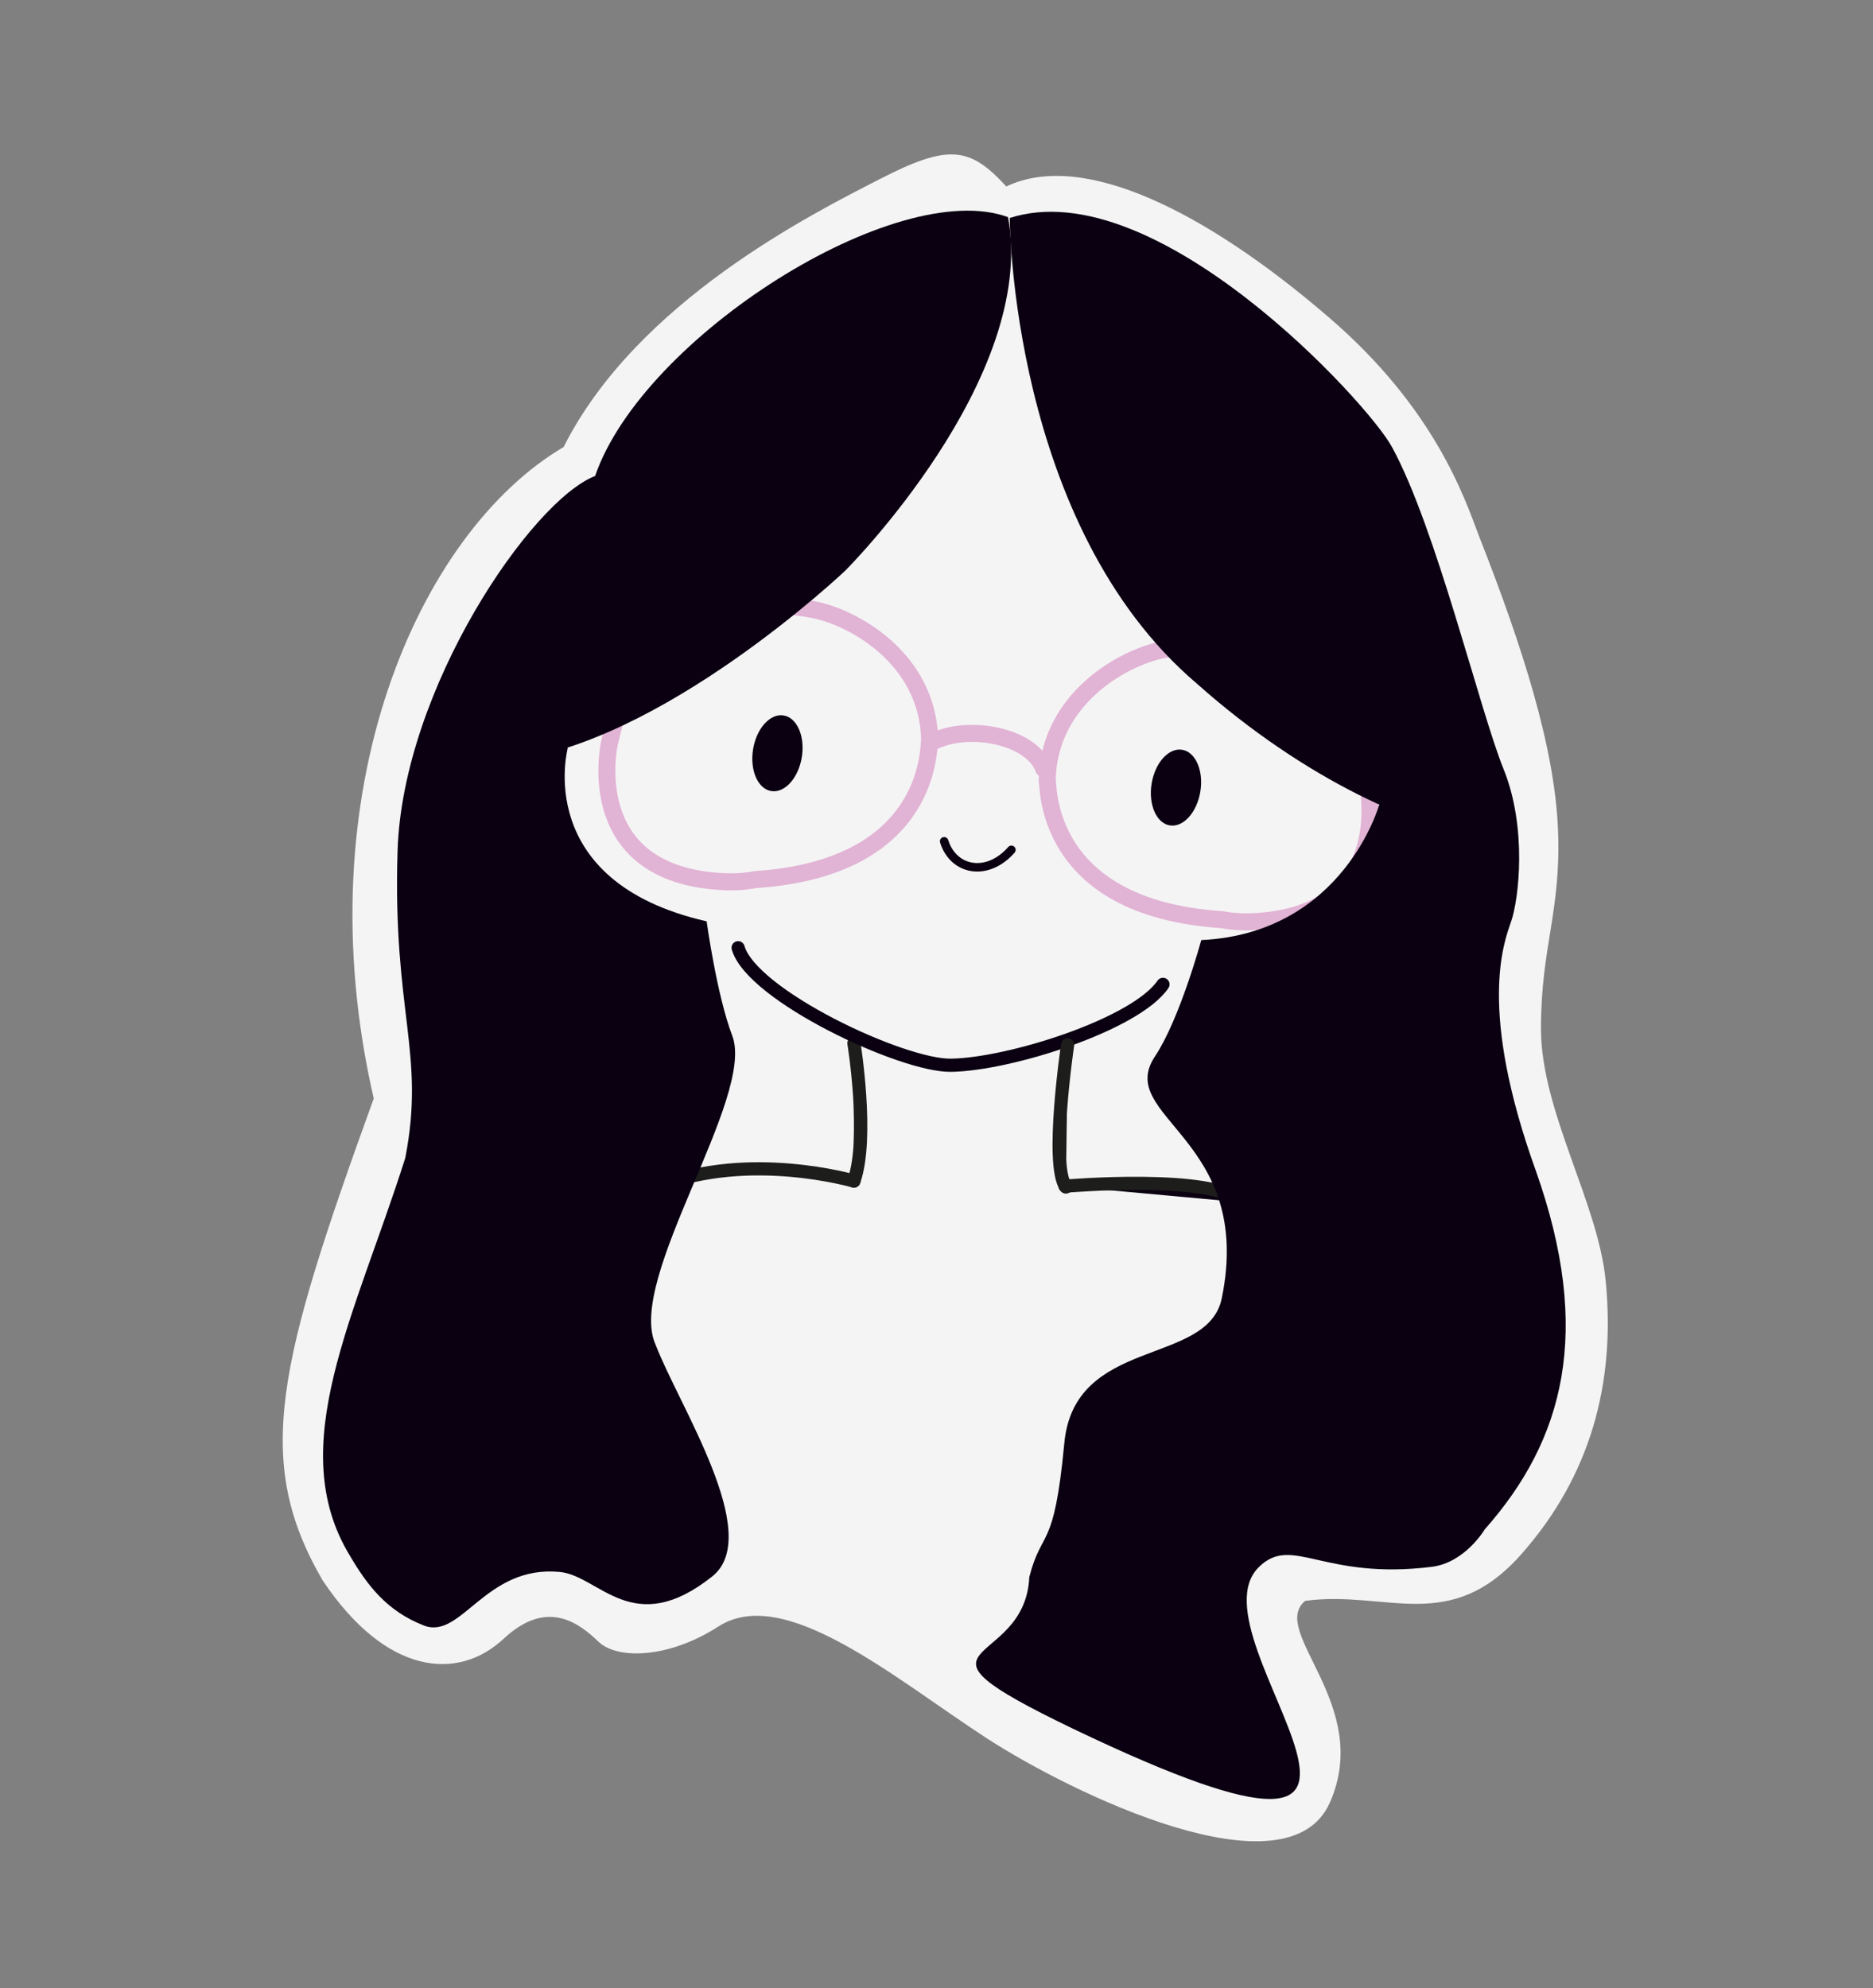<?xml version="1.0" encoding="utf-8"?>
<!-- Generator: Adobe Illustrator 26.5.0, SVG Export Plug-In . SVG Version: 6.00 Build 0)  -->
<svg version="1.1" id="Calque_1" xmlns="http://www.w3.org/2000/svg" xmlns:xlink="http://www.w3.org/1999/xlink" x="0px" y="0px"
	 viewBox="0 0 220 233.5" style="enable-background:new 0 0 220 233.5;" xml:space="preserve">
<rect x="0" y="0" width="220" height="233.5" fill="#808080" stroke="none"/>
<style type="text/css">
	.st0{fill:#F5F4F5;}
	.st1{fill:none;stroke:#1D1D1B;stroke-width:1.55;stroke-linecap:round;stroke-miterlimit:10;}
	.st2{fill:#0A0011;stroke:#1D1D1B;stroke-width:1.55;stroke-linecap:round;stroke-miterlimit:10;}
	.st3{fill:#0A0011;}
	.st4{fill:none;stroke:#0A0011;stroke-width:1.55;stroke-linecap:round;stroke-miterlimit:10;}
	.st5{fill:none;stroke:#0A0011;stroke-linecap:round;stroke-miterlimit:10;}
	.st6{fill:none;stroke:#E1B3D4;stroke-width:2;stroke-linecap:round;stroke-miterlimit:10;}
</style>
<g>
	<g>
		<path class="st0" d="M183,97.4c-0.4-9.6-4.1-21.3-9.3-34.5c-1.7-4.5-5.2-15-17.7-25.7c-14.3-12.3-28.8-19.6-37.8-15.3
			c-4.3-4.7-6.8-5-14.8-0.9S74.8,35.4,66.2,52.5c-17,10-30.6,40.5-22.3,76.5c-11.3,31.2-14.2,42.5-6,56.6
			c7.5,11.2,15.9,11.8,21.2,6.9c5.2-4.9,9-1.8,11.2,0.3c2.2,2.1,8.2,2,14.1-1.8c7.8-5,20.8,6.2,31.6,13.2
			c9.9,6.4,35.2,18.7,40.2,7.5c5.1-11.5-7.2-20.1-2.9-23.7c9.6-1.3,17,4.1,25.5-5.6c7.9-9,11-19.8,9.8-32
			c-0.9-9.2-7.6-19.9-7.6-29.6S183.4,107,183,97.4z"/>
		<g>
			<path class="st1" d="M100.3,138.7c0,0-12.3-3.6-22.9,0.6"/>
			<path class="st2" d="M100.3,122.5c0,0,1.8,11.1,0,16.2"/>
			<path class="st2" d="M125.1,139.3c0,0,17.5-1.5,20.8,1.9"/>
			<ellipse transform="matrix(0.161 -0.987 0.987 0.161 -10.618 164.242)" class="st3" cx="91.2" cy="88.4" rx="4.5" ry="2.9"/>
			<g>
				<path class="st4" d="M136.6,115.6c-3.2,4.7-18,9.4-24.9,9.5c-5.7,0.1-23.4-8.2-25-13.8"/>
				<path class="st2" d="M125.4,122.7c0,0-2.1,14.1-0.2,16.7"/>
				<path class="st5" d="M110.9,98.8c1.1,3.5,5.1,4.2,7.9,1"/>
			</g>
			<ellipse transform="matrix(0.161 -0.987 0.987 0.161 24.696 213.92)" class="st3" cx="138.1" cy="92.4" rx="4.5" ry="2.9"/>
		</g>
		<g>
			<path class="st6" d="M109.6,87.1c4.1-2.1,11.6-0.7,13,3.2"/>
			<path class="st6" d="M84.3,103.5c-16.2-1.2-12.7-16.3-12.7-16.3c0.8-3.1,3.6-19.4,24-15.6c4.6,0.9,13.4,5.7,13.6,15.3
				c-0.2,0.3,0.7,15-20.5,16.4C87.1,103.6,85.7,103.6,84.3,103.5z"/>
			<path class="st6" d="M147.9,108.2c16.2-1.2,12.7-16.3,12.7-16.3c-0.8-3.1-3.6-19.4-24-15.6c-4.6,0.9-13.4,5.7-13.6,15.3
				c0.2,0.3-0.7,15,20.5,16.4C145.1,108.3,146.6,108.3,147.9,108.2z"/>
		</g>
		<g>
			<path class="st3" d="M66.7,87.8c0,0-4.3,15.7,16.3,20.4c0,0,1.2,8.7,3,13.4c2.8,7.2-12.5,28.6-9,36.3c2.7,7.1,12.7,22.3,6.7,27.2
				c-9.4,7.5-13.3-0.1-18-0.5c-8.7-0.8-11.5,8-15.9,6.3s-6.7-4.8-8.7-8.2c-7.8-12.8,0.6-28.1,6.5-46.7c2.4-12.3-1.5-17.1-0.9-36.1
				c0.6-19,15.7-41.1,23.2-44c5.6-16.3,35.4-35.2,48.5-30.4C121.9,44.4,99.3,67,99.3,67S77.6,87.6,59.3,89.4"/>
			<path class="st3" d="M162,94.5c0,0-4.2,15.1-20.9,15.9c0,0-2.5,9.2-5.4,13.6c-4.9,7.2,11.7,9.6,7.8,28.5
				c-1.7,8-17.4,4.4-18.5,17.1c-1.2,12.7-2.6,9.8-4.1,15.6c-0.5,11.1-16.7,7.3,5.1,17.8c49.7,23.8,13-10.5,21.9-19
				c3.9-3.8,7.5,1.6,20.3,0c3.9-0.5,6.2-4.4,6.2-4.4c9.3-10.5,12.7-23.2,6-42.1c-6.8-18.9-3.8-26.7-2.9-29.3
				c0.9-2.6,1.9-11-0.9-17.9c-2.8-6.9-7.9-28.3-13.1-37.8c-2.8-5.2-27.8-32.4-44.9-26.9c0,0,0.1,36.1,22,54.7
				c12.8,11.4,26.4,17.3,33.5,17.8"/>
		</g>
	</g>
</g>
</svg>
